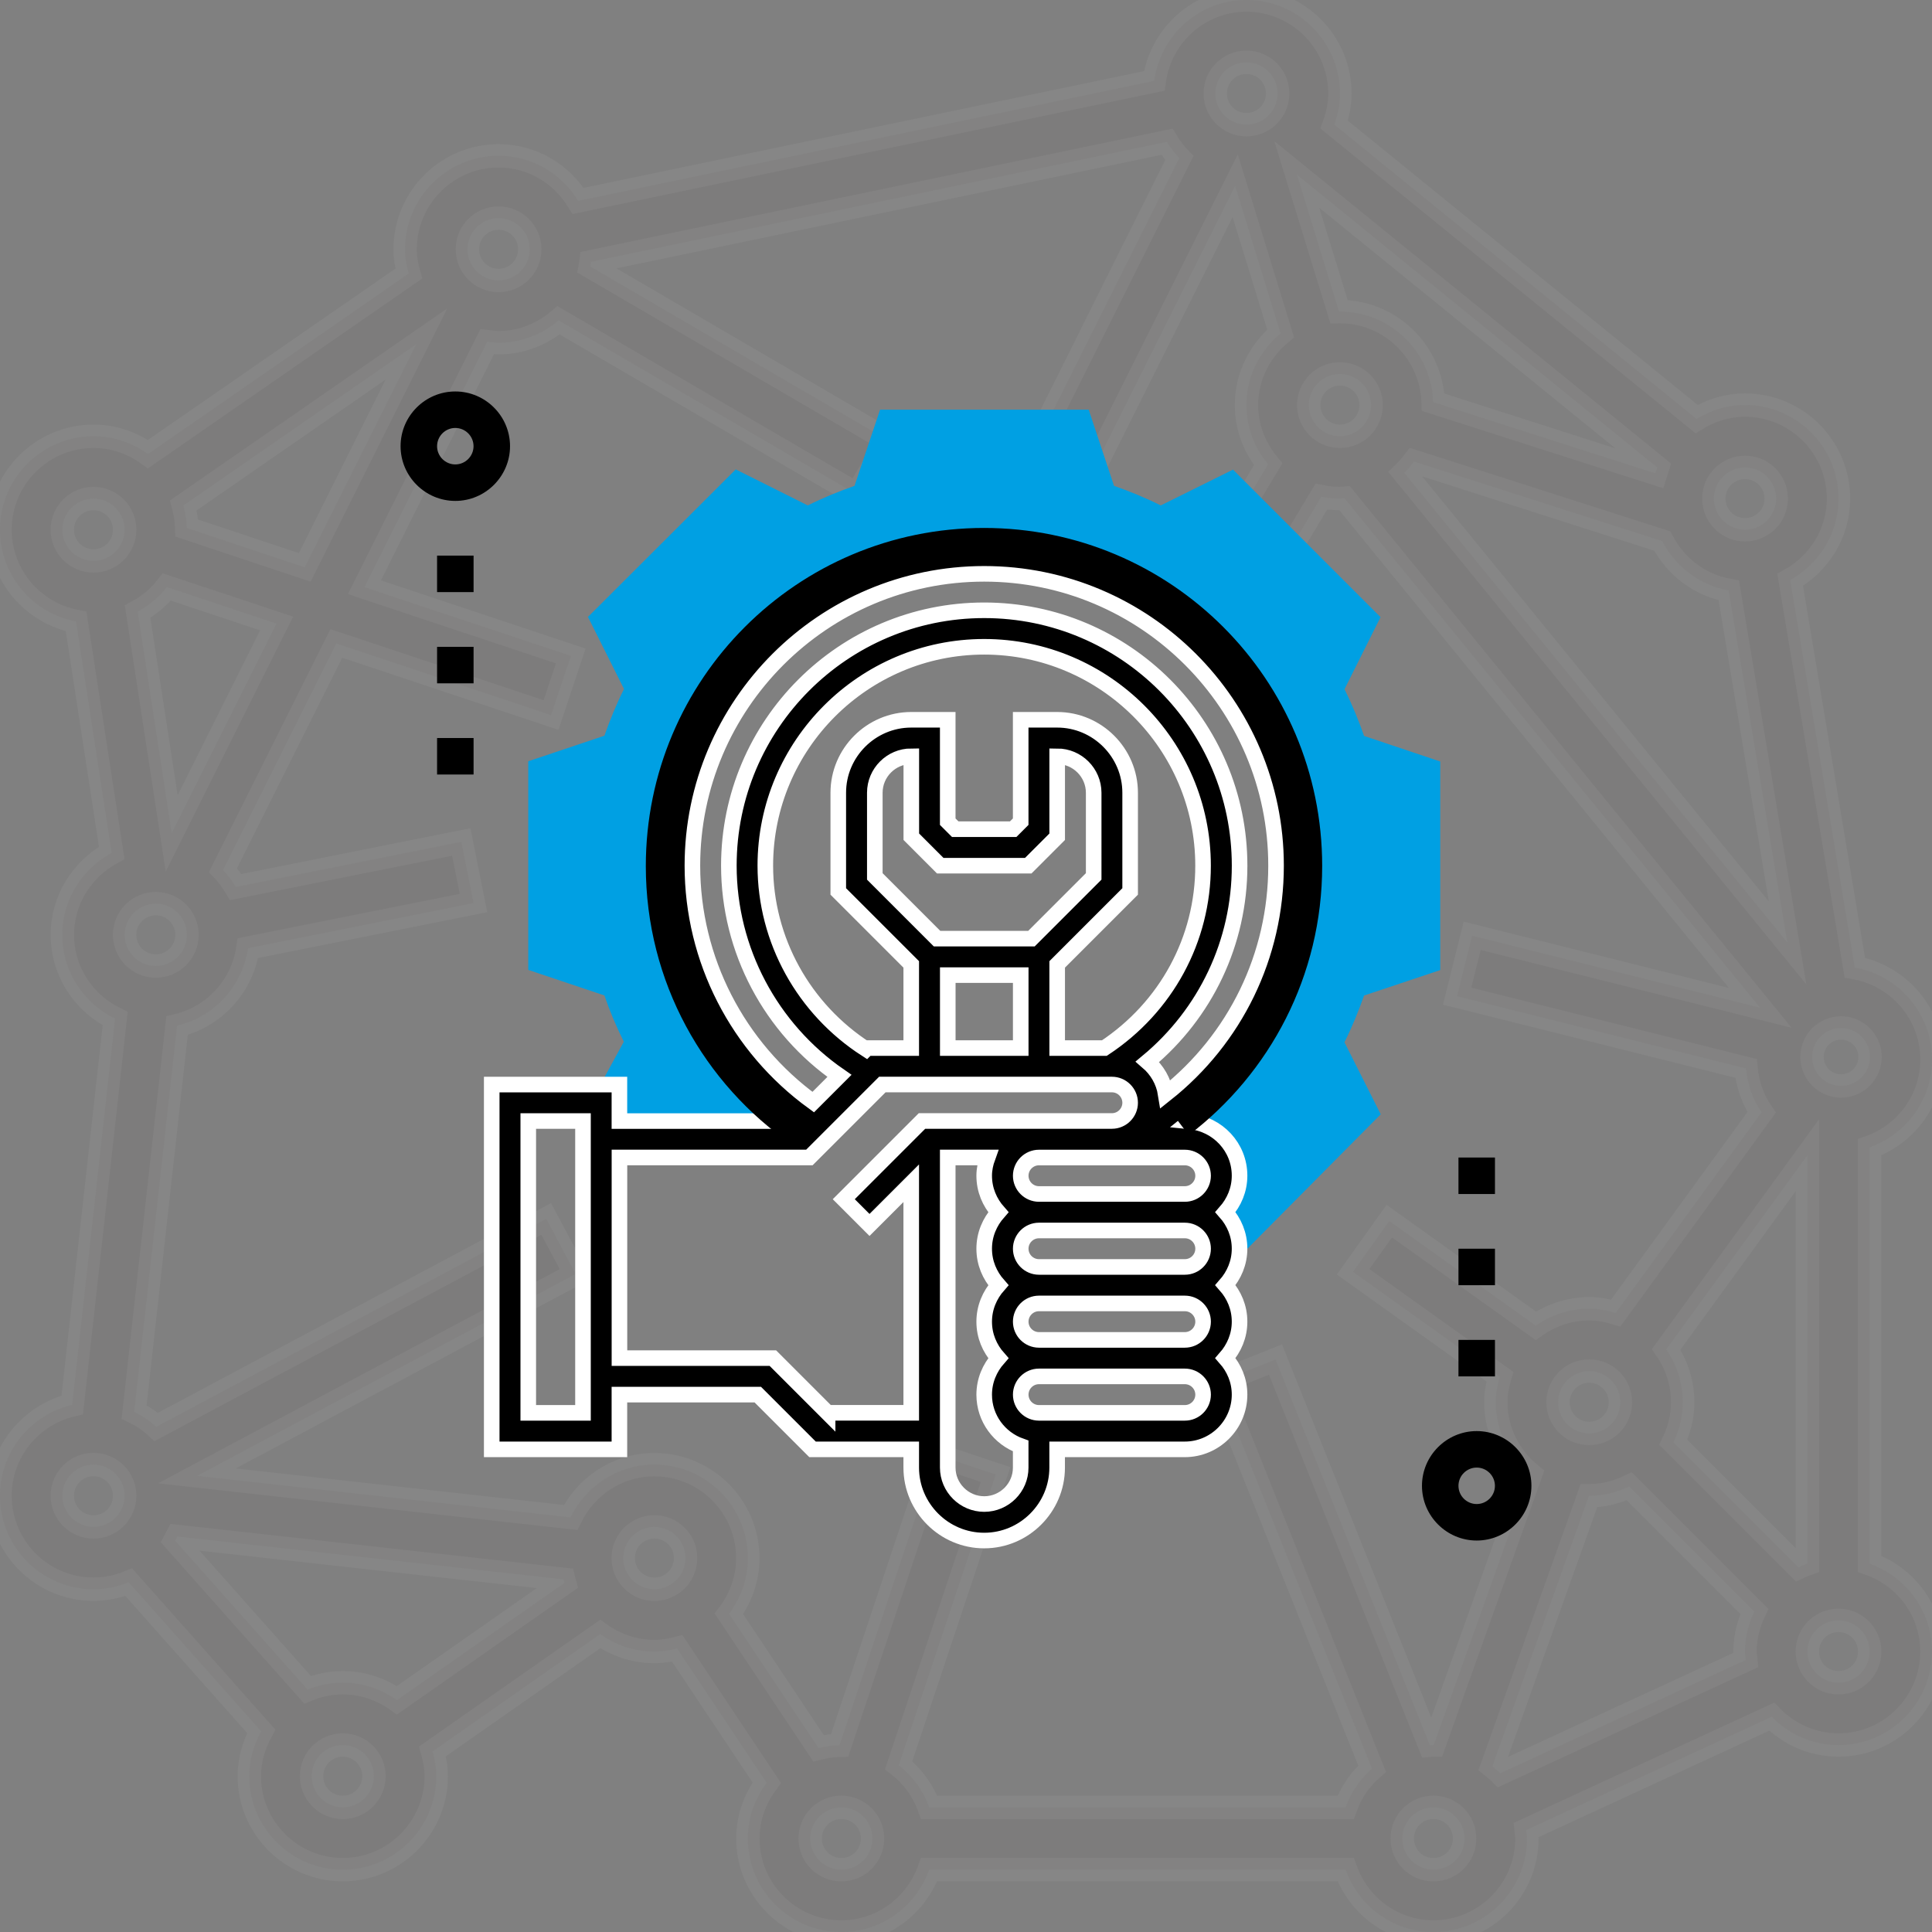 <?xml version="1.0" encoding="utf-8"?>
<!-- Generator: Adobe Illustrator 24.0.1, SVG Export Plug-In . SVG Version: 6.00 Build 0)  -->
<svg version="1.1" id="Capa_1" xmlns="http://www.w3.org/2000/svg" xmlns:xlink="http://www.w3.org/1999/xlink" x="0px" y="0px"
	 viewBox="0 0 496 496" style="enable-background:new 0 0 496 496;" xml:space="preserve">
<rect x="0" y="0" width="496" height="496" fill="#808080" stroke="none"/>
<style type="text/css">
	.st0{opacity:0.05;fill:#3F3A34;stroke:#FFFFFF;stroke-width:6;stroke-miterlimit:10;}
	.st1{fill:#00A0E3;}
	.st2{stroke:#FFFFFF;stroke-width:4;stroke-miterlimit:10;}
	.st3{fill:none;stroke:#000000;stroke-width:6;stroke-miterlimit:10;}
</style>
<path class="st0" d="M480,401.47V294.53c9.29-3.31,16-12.11,16-22.53c0-11.8-8.58-21.58-19.82-23.58l-16.59-99.54
	c7.36-4.1,12.41-11.88,12.41-20.89c0-13.23-10.77-24-24-24c-4.57,0-8.8,1.35-12.44,3.58l-93.03-75.58c0.9-2.51,1.47-5.18,1.47-7.99
	c0-13.23-10.77-24-24-24c-12.13,0-22.07,9.07-23.67,20.77l-147.9,30.81C144.21,44.66,136.67,40,128,40c-13.23,0-24,10.77-24,24
	c0,2.18,0.38,4.24,0.93,6.24l-66.94,46.34C34.04,113.73,29.23,112,24,112c-13.23,0-24,10.77-24,24c0,11.7,8.43,21.44,19.53,23.54
	l9.14,59.42C21.17,223.04,16,230.89,16,240c0,9.48,5.57,17.61,13.56,21.51l-11.02,99.17C7.94,363.17,0,372.65,0,384
	c0,13.23,10.77,24,24,24c3.2,0,6.25-0.66,9.04-1.8l34.03,38.29C65.18,447.92,64,451.81,64,456c0,13.23,10.77,24,24,24
	s24-10.77,24-24c0-2.22-0.4-4.32-0.96-6.36l43.06-30.14c3.93,2.81,8.7,4.5,13.9,4.5c2.02,0,3.97-0.33,5.85-0.81l23,34.5
	c-3.01,4.01-4.85,8.93-4.85,14.31c0,13.23,10.77,24,24,24c10.42,0,19.22-6.71,22.53-16h106.95c3.31,9.29,12.11,16,22.53,16
	c13.23,0,24-10.77,24-24c0-0.74-0.15-1.44-0.22-2.16l63.06-29.11c4.35,4.47,10.42,7.27,17.14,7.27c13.23,0,24-10.77,24-24
	C496,413.58,489.29,404.78,480,401.47z M408,368c-4.42,0-8-3.58-8-8s3.58-8,8-8s8,3.58,8,8S412.42,368,408,368z M427.76,346.43
	L464,296.6v104.87c-0.78,0.28-1.54,0.58-2.28,0.93l-32.12-32.12c1.5-3.13,2.4-6.58,2.4-10.28C432,354.96,430.42,350.3,427.76,346.43
	z M424.99,121.54l-57.06-18.29C367.53,90.38,356.98,80,344,80c-0.08,0-0.15,0.02-0.23,0.02l-10.83-35.21l92.54,75.19
	C425.3,120.51,425.14,121.02,424.99,121.54z M344,96c4.42,0,8,3.58,8,8s-3.58,8-8,8s-8-3.58-8-8S339.58,96,344,96z M363.01,118.48
	l63.74,20.42c3.38,6.54,9.59,11.34,17.07,12.67l15.08,90.46l-98.42-120.66C361.41,120.48,362.23,119.5,363.01,118.48z
	 M480.09,271.35c0,4.11-3.34,7.44-7.44,7.44c-4.11,0-7.44-3.34-7.44-7.44c0-4.11,3.34-7.44,7.44-7.44
	C476.75,263.91,480.09,267.25,480.09,271.35z M448,120c4.42,0,8,3.58,8,8s-3.58,8-8,8s-8-3.58-8-8S443.58,120,448,120z M320,16
	c4.42,0,8,3.58,8,8s-3.58,8-8,8s-8-3.58-8-8S315.58,16,320,16z M128,56c4.42,0,8,3.58,8,8s-3.58,8-8,8s-8-3.58-8-8S123.58,56,128,56
	z M40,248c-4.42,0-8-3.58-8-8s3.58-8,8-8s8,3.58,8,8S44.42,248,40,248z M44.08,213.94l-8.75-56.92c2.92-1.58,5.46-3.72,7.5-6.33
	l28.18,9.39L44.08,213.94z M47.95,135.55c-0.04-2.01-0.38-3.94-0.88-5.79l59.81-41.41l-28.65,57.3L47.95,135.55z M16,136
	c0-4.42,3.58-8,8-8s8,3.58,8,8s-3.58,8-8,8S16,140.42,16,136z M144.68,405.46c0.07,0.31,0.2,0.6,0.28,0.9L101.9,436.5
	c-3.93-2.81-8.7-4.5-13.9-4.5c-3.2,0-6.24,0.66-9.04,1.8l-34.03-38.29c0.19-0.35,0.4-0.7,0.58-1.06L144.68,405.46z M16,384
	c0-4.42,3.58-8,8-8s8,3.58,8,8s-3.58,8-8,8S16,388.42,16,384z M88,464c-4.42,0-8-3.58-8-8s3.58-8,8-8s8,3.58,8,8S92.42,464,88,464z
	 M160,400c0-4.42,3.58-8,8-8s8,3.58,8,8s-3.58,8-8,8S160,404.42,160,400z M216,480c-4.42,0-8-3.58-8-8s3.58-8,8-8s8,3.58,8,8
	S220.42,480,216,480z M345.47,464H238.53c-1.54-4.33-4.27-8.05-7.82-10.82l24.88-74.64l-15.17-5.06l-24.86,74.58
	c-1.87,0.03-3.66,0.32-5.41,0.76l-23-34.5c2.99-4.01,4.84-8.93,4.84-14.31c0-13.23-10.77-24-24-24c-9.47,0-17.61,5.57-21.51,13.56
	L50.57,378.9l97.2-51.84l-7.53-14.13l-100.13,53.4c-1.69-1.54-3.59-2.83-5.67-3.84l11.02-99.18c9.5-2.23,16.78-10.1,18.19-19.89
	l57.92-11.58l-3.14-15.69l-57.91,11.58c-0.94-1.57-2.01-3.04-3.26-4.35l29.09-58.18l55.13,18.38l5.06-15.17l-52.97-17.66
	l31.53-63.05c0.97,0.11,1.92,0.29,2.91,0.29c5.89,0,11.22-2.22,15.4-5.75l76.57,44.66l8.06-13.83l-76.48-44.62
	c0.08-0.4,0.07-0.83,0.13-1.24l147.9-30.81c0.92,1.5,1.96,2.92,3.18,4.19l-37.9,75.81l14.31,7.16l37.93-75.86l11.66,37.9
	C323.45,90.03,320,96.58,320,104c0,5.78,2.14,11.03,5.57,15.18l-12.42,20.7l13.72,8.23l12.36-20.6c1.54,0.32,3.14,0.49,4.78,0.49
	c0.39,0,0.76-0.1,1.15-0.12l106.73,130.85l-73.94-18.49l-3.87,15.51l74.17,18.54c0.4,4.14,1.76,8.02,4.01,11.27l-37.46,51.52
	c-2.17-0.64-4.41-1.09-6.78-1.09c-5.11,0-9.83,1.63-13.73,4.37l-37.62-26.87l-9.3,13.02l37.68,26.91c-0.61,2.1-1.03,4.28-1.03,6.58
	c0,7.49,3.52,14.1,8.9,18.5l-24.82,69.5c-0.03,0-0.06-0.01-0.08-0.01c-0.33,0-0.62,0.08-0.94,0.1l-39.62-99.06l-14.86,5.94
	l39.64,99.1C349.18,456.74,346.86,460.13,345.47,464z M368,480c-4.42,0-8-3.58-8-8s3.58-8,8-8s8,3.58,8,8S372.42,480,368,480z
	 M385.16,455.27c-0.63-0.65-1.35-1.2-2.06-1.78l24.82-69.5c0.02,0,0.05,0.01,0.07,0.01c3.7,0,7.15-0.9,10.28-2.41l32.12,32.12
	c-1.5,3.14-2.4,6.59-2.4,10.29c0,0.74,0.15,1.44,0.22,2.16L385.16,455.27z M472,432c-4.42,0-8-3.58-8-8s3.58-8,8-8s8,3.58,8,8
	S476.42,432,472,432z"/>
<g>
	<g>
		<g>
			<path class="st1" d="M369.75,249.05V195.5l-19.55-6.56c-1.4-3.98-3.04-8.02-5.03-12l9.25-18.5l-37.87-37.87l-18.55,9.19
				c-3.98-1.99-8.02-3.63-12-5.03l-6.5-19.55h-53.56l-6.56,19.55c-3.98,1.4-8.02,3.04-12,5.03l-18.5-9.25l-37.93,37.87l9.25,18.5
				c-1.99,3.98-3.63,8.02-5.03,12l-19.55,6.56V249l19.55,6.56c1.35,3.98,3.04,7.96,4.98,11.88l-8.55,15.69h2.75v9.37h51.51
				l4.62-4.62l-2.93-0.06c-20.78-14.34-34.42-38.34-34.42-65.56c0-43.96,35.65-79.6,79.6-79.6s79.6,35.65,79.6,79.6
				c0,28.5-14.98,53.5-37.46,67.55l-2.75-0.06c-1.7,1.7-4.04,2.75-6.61,2.75h18.73c5.15,0,9.37,4.21,9.37,9.37s-4.21,9.37-9.37,9.37
				c5.15,0,9.37,4.21,9.37,9.37c0,1.17-0.23,2.28-0.64,3.34l3.98-0.06l37.52-37.81l-9.31-18.5c1.99-3.98,3.63-8.02,5.03-12
				L369.75,249.05z"/>
		</g>
		<g>
			<path d="M379.11,367.4c-7.73,0-14.05,6.32-14.05,14.05s6.32,14.05,14.05,14.05s14.05-6.32,14.05-14.05S386.84,367.4,379.11,367.4
				z M379.11,386.13c-2.58,0-4.68-2.11-4.68-4.68c0-2.58,2.11-4.68,4.68-4.68c2.58,0,4.68,2.11,4.68,4.68
				C383.79,384.03,381.69,386.13,379.11,386.13z"/>
			<path d="M130.94,114.55c0-7.73-6.32-14.05-14.05-14.05s-14.05,6.32-14.05,14.05s6.32,14.05,14.05,14.05
				S130.94,122.27,130.94,114.55z M112.21,114.55c0-2.58,2.11-4.68,4.68-4.68c2.58,0,4.68,2.11,4.68,4.68
				c0,2.58-2.11,4.68-4.68,4.68C114.31,119.23,112.21,117.12,112.21,114.55z"/>
			<path class="st2" d="M336.97,222.25c0-46.47-37.81-84.29-84.29-84.29s-84.29,37.81-84.29,84.29c0,25.58,11.65,49.63,31.37,65.56
				h-40.74v-9.37h-32.78v93.65h32.78v-14.05h35.53l14.05,14.05h25.34v4.68c0,10.3,8.43,18.73,18.73,18.73s18.73-8.43,18.73-18.73
				v-4.68h32.78c7.73,0,14.05-6.32,14.05-14.05c0-3.63-1.4-6.85-3.63-9.37c2.22-2.52,3.63-5.74,3.63-9.37c0-3.63-1.4-6.85-3.63-9.37
				c2.22-2.52,3.63-5.74,3.63-9.37c0-3.63-1.4-6.85-3.63-9.37c2.22-2.52,3.63-5.74,3.63-9.37c0-7.32-5.62-13.23-12.76-13.93
				C325.38,272,336.97,248.12,336.97,222.25z M149.67,362.72h-14.05V287.8h14.05V362.72z M212.47,362.72l-14.05-14.05h-39.39v-51.51
				h48.76l18.73-18.73h58.94c2.58,0,4.68,2.11,4.68,4.68c0,2.58-2.11,4.68-4.68,4.68h-18.73H236.7l-20.08,20.08l6.61,6.61
				l10.71-10.71v58.94H212.47z M283.53,269.07h-12.12v-21.48l18.73-18.73v-25.34c0-10.3-8.43-18.73-18.73-18.73h-9.37v26.16
				l-1.93,1.93h-14.87l-1.93-1.93v-26.16h-9.37c-10.3,0-18.73,8.43-18.73,18.73v25.34l18.73,18.73v21.48h-11.3l-0.29,0.29
				c-15.98-10.3-25.87-27.98-25.87-47.12c0-30.96,25.23-56.19,56.19-56.19s56.19,25.23,56.19,56.19
				C308.87,241.21,299.39,258.59,283.53,269.07z M241.39,222.25h22.59l7.43-7.43v-20.66c5.15,0,9.37,4.21,9.37,9.37V225
				l-15.98,15.98h-24.23L224.59,225v-21.48c0-5.15,4.21-9.37,9.37-9.37v20.66L241.39,222.25z M243.32,250.34h18.73v18.73h-18.73
				V250.34z M308.87,320.58c0,2.58-2.11,4.68-4.68,4.68h-37.46c-2.58,0-4.68-2.11-4.68-4.68c0-2.58,2.11-4.68,4.68-4.68h37.46
				C306.77,315.9,308.87,318,308.87,320.58z M308.87,339.31c0,2.58-2.11,4.68-4.68,4.68h-37.46c-2.58,0-4.68-2.11-4.68-4.68
				c0-2.58,2.11-4.68,4.68-4.68h37.46C306.77,334.63,308.87,336.73,308.87,339.31z M252.68,386.13c-5.15,0-9.37-4.21-9.37-9.37
				v-79.6h10.24c-0.53,1.46-0.88,3.04-0.88,4.68c0,3.63,1.4,6.85,3.63,9.37c-2.22,2.52-3.63,5.74-3.63,9.37
				c0,3.63,1.4,6.85,3.63,9.37c-2.22,2.52-3.63,5.74-3.63,9.37c0,3.63,1.4,6.85,3.63,9.37c-2.22,2.52-3.63,5.74-3.63,9.37
				c0,6.09,3.92,11.24,9.37,13.17v5.56C262.05,381.92,257.83,386.13,252.68,386.13z M304.19,362.72h-37.46
				c-2.58,0-4.68-2.11-4.68-4.68c0-2.58,2.11-4.68,4.68-4.68h37.46c2.58,0,4.68,2.11,4.68,4.68
				C308.87,360.62,306.77,362.72,304.19,362.72z M308.87,301.85c0,2.58-2.11,4.68-4.68,4.68h-37.46c-2.58,0-4.68-2.11-4.68-4.68
				c0-2.58,2.11-4.68,4.68-4.68h18.73h18.73C306.77,297.17,308.87,299.27,308.87,301.85z M299.27,280.89
				c-0.53-3.34-2.22-6.2-4.68-8.31c14.93-12.41,23.65-30.61,23.65-50.34c0-36.17-29.38-65.56-65.56-65.56s-65.56,29.38-65.56,65.56
				c0,21.66,10.77,41.79,28.39,53.97l-6.73,6.73c-19.43-14.11-31.02-36.64-31.02-60.7c0-41.32,33.6-74.92,74.92-74.92
				s74.92,33.6,74.92,74.92C327.6,245.37,317.13,266.73,299.27,280.89z"/>
			<rect x="112.21" y="142.64" width="9.37" height="9.37"/>
			<rect x="112.21" y="166.06" width="9.37" height="9.37"/>
			<rect x="112.21" y="189.47" width="9.37" height="9.37"/>
			<rect x="374.43" y="297.17" width="9.37" height="9.37"/>
			<rect x="374.43" y="320.58" width="9.37" height="9.37"/>
			<rect x="374.43" y="343.99" width="9.37" height="9.37"/>
		</g>
	</g>
	<path class="st3" d="M205.21,291.49c-22.01-15.1-36.41-40.45-36.41-69.13c0-46.3,37.52-83.82,83.82-83.82s83.82,37.46,83.82,83.76
		c0,27.22-12.99,51.45-33.07,66.73"/>
</g>
</svg>
